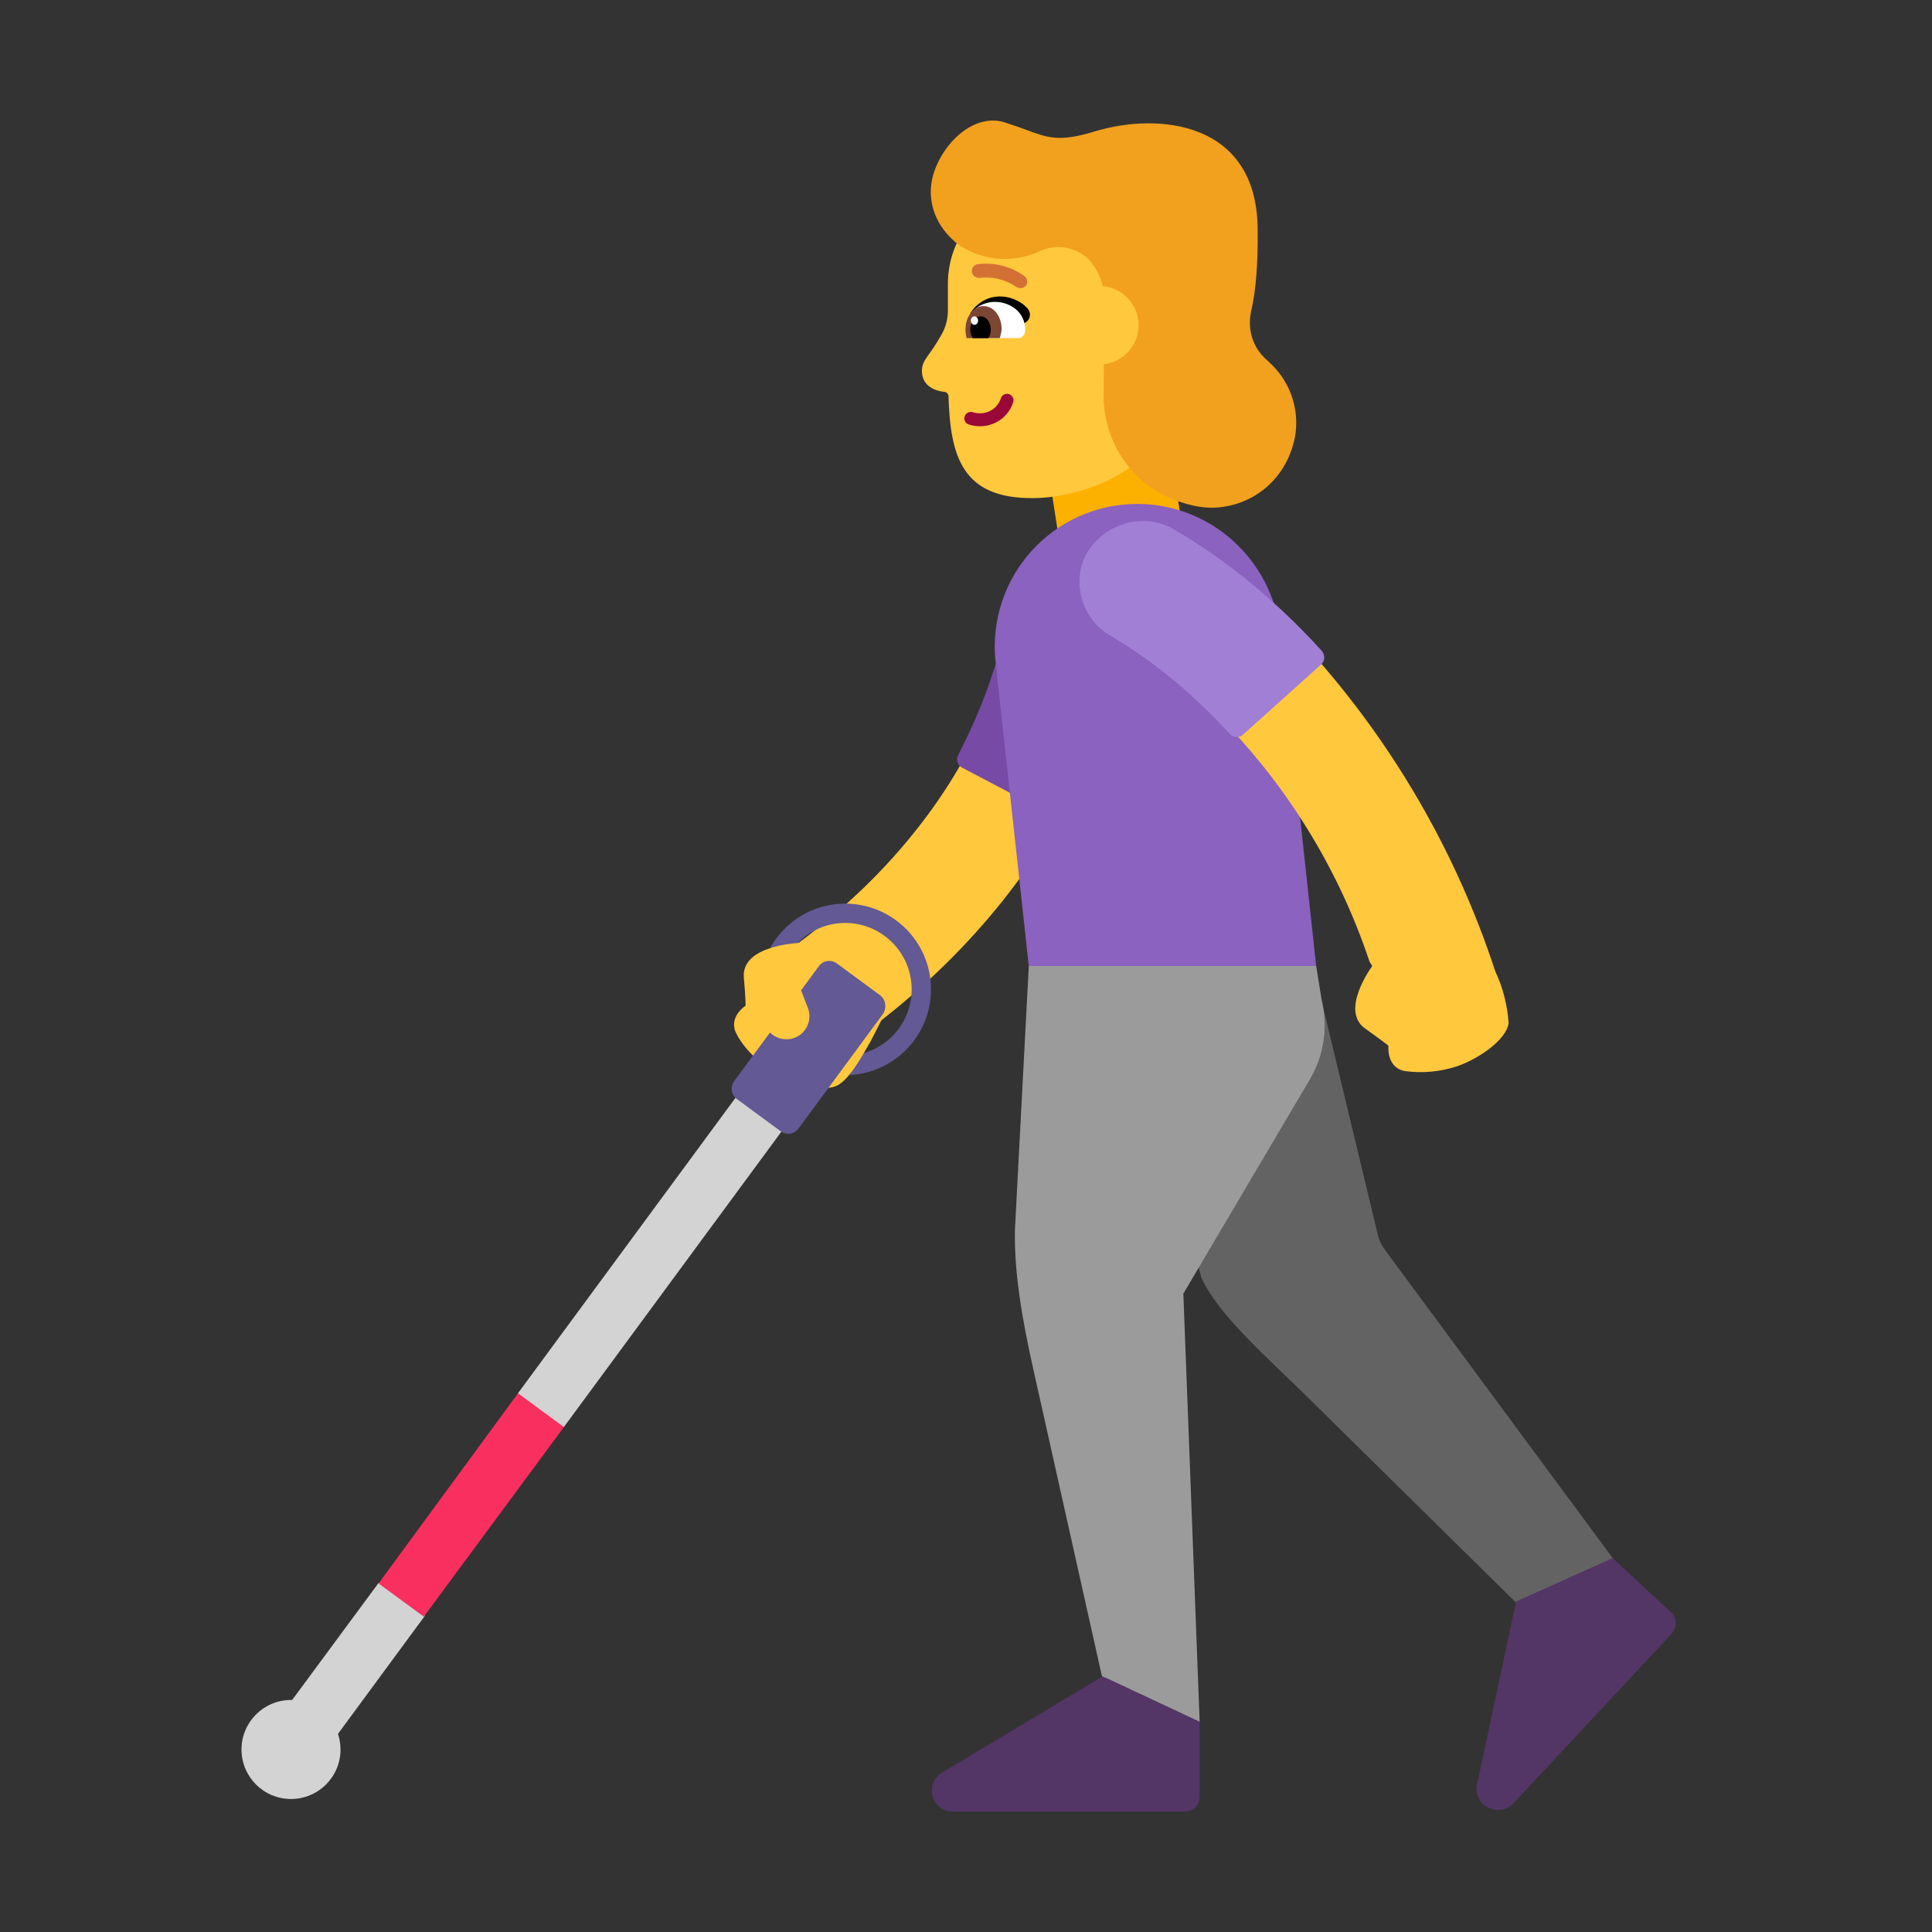 <svg width="1024" height="1024" viewBox="0 0 32 32" fill="none" xmlns="http://www.w3.org/2000/svg">
<rect x="0" y="0" width="32" height="32" fill="#333333" stroke="none"/>
<path d="M19.25 6.677L19.57 8.647L17.55 8.997L17.24 6.987L19.25 6.677Z" fill="#FCB100"/>
<path d="M19.345 19.154L19.9 21.167C20.139 21.683 20.706 22.226 21.384 22.876C21.416 22.906 21.448 22.936 21.48 22.967L25.6 27.027L26.97 26.157L22.95 20.717C22.89 20.637 22.84 20.547 22.82 20.447L21.91 16.661L19.345 19.154Z" fill="#636363"/>
<path d="M21.8 16L19.528 15.477L17.04 16L16.81 20.377C16.8 21.057 16.91 21.777 17.13 22.747L18.25 27.757L18.958 28.517H19.87L19.6 21.427L21.69 17.887C21.93 17.487 22 17.017 21.89 16.557L21.8 16Z" fill="#9B9B9B"/>
<path d="M27.68 26.707L26.71 25.807L25.11 26.527L24.46 29.577C24.41 29.917 24.83 30.117 25.07 29.867L27.69 27.057C27.78 26.957 27.78 26.797 27.68 26.707Z" fill="#533566"/>
<path d="M19.87 28.517L18.349 27.804L18.26 27.767L15.59 29.367C15.3 29.567 15.44 30.007 15.79 30.007H19.63C19.76 30.007 19.87 29.897 19.87 29.757V28.427L19.866 28.426L19.87 28.517Z" fill="#533566"/>
<path d="M17.784 9.566C18.293 9.619 18.663 10.073 18.611 10.582L18.61 10.583L18.61 10.586L18.61 10.591L18.608 10.606C18.607 10.617 18.605 10.631 18.602 10.649C18.598 10.683 18.591 10.73 18.581 10.787C18.561 10.903 18.529 11.063 18.48 11.259C18.38 11.652 18.208 12.193 17.915 12.821C17.355 14.019 16.358 15.523 14.599 16.899L14.42 17.247L14.39 17.299C14.365 17.343 14.337 17.393 14.307 17.444V17.641L14.071 17.797C14.012 17.87 13.95 17.931 13.89 17.967C13.66 18.107 13.15 17.967 12.81 17.757C12.81 17.757 12.39 17.497 12.2 17.127C12.05 16.847 12.35 16.657 12.35 16.657C12.35 16.657 12.35 16.527 12.32 16.187C12.3 15.919 12.528 15.777 12.764 15.702L13.039 15.527L13.226 15.618C14.878 14.392 15.764 13.052 16.238 12.038C16.476 11.528 16.611 11.098 16.685 10.804C16.723 10.658 16.744 10.545 16.757 10.474C16.763 10.438 16.767 10.413 16.768 10.399L16.77 10.387C16.825 9.882 17.278 9.514 17.784 9.566Z" fill="#FFC83D"/>
<path d="M17.69 13.457C18.3 12.297 18.6 11.257 18.74 10.487C18.86 9.857 18.39 9.267 17.74 9.237H17.7C17.21 9.247 16.8 9.607 16.72 10.087C16.67 10.377 16.59 10.727 16.45 11.127C16.3 11.597 16.1 12.057 15.87 12.507C15.83 12.587 15.86 12.677 15.94 12.717L17.48 13.527C17.56 13.567 17.65 13.537 17.69 13.457Z" fill="#774AA6"/>
<path d="M18.84 8.347C17.43 8.347 16.34 9.567 16.49 10.967L17.04 16H21.8L21.2 10.457C21.06 9.267 20.05 8.347 18.84 8.347Z" fill="#8B62BF"/>
<path d="M13.39 18.136L12.617 17.593L8.578 23.078L8.645 23.832L9.339 23.637L13.39 18.136Z" fill="#D3D3D3"/>
<path d="M4.839 28.157L6.27 26.219L6.973 26.066L7.078 26.406L7.035 26.766L5.598 28.718C5.625 28.799 5.64 28.886 5.64 28.977C5.64 29.43 5.273 29.797 4.82 29.797C4.367 29.797 4 29.43 4 28.977C4 28.524 4.367 28.157 4.82 28.157C4.826 28.157 4.832 28.157 4.839 28.157Z" fill="#D3D3D3"/>
<path d="M7.02 26.777L9.34 23.637L8.58 23.077L6.27 26.227L7.02 26.777Z" fill="#F92F60"/>
<path d="M14 15.287C13.691 15.287 13.412 15.414 13.213 15.619C13.134 15.625 12.941 15.643 12.754 15.705C12.995 15.265 13.463 14.967 14 14.967C14.784 14.967 15.42 15.603 15.42 16.387C15.42 17.15 14.819 17.773 14.064 17.806C14.152 17.7 14.236 17.565 14.308 17.443C14.765 17.31 15.1 16.888 15.1 16.387C15.1 15.78 14.607 15.287 14 15.287Z" fill="#635994"/>
<path d="M13.19 17.177C13.04 17.248 12.865 17.213 12.754 17.102L12.16 17.907C12.09 18.007 12.11 18.137 12.21 18.207L12.93 18.737C13.03 18.807 13.16 18.787 13.23 18.687L14.63 16.787C14.69 16.687 14.67 16.557 14.58 16.487L13.86 15.957C13.76 15.887 13.63 15.907 13.56 16.007L13.269 16.403L13.37 16.667C13.46 16.857 13.38 17.087 13.19 17.177Z" fill="#635994"/>
<path d="M24.767 16.09C24.894 16.36 24.969 16.652 24.987 16.95C24.947 17.22 24.507 17.53 24.137 17.66C23.857 17.752 23.559 17.78 23.267 17.74C22.957 17.68 22.997 17.32 22.997 17.32C22.997 17.32 22.897 17.24 22.617 17.04C22.227 16.771 22.617 16.159 22.728 16C22.715 15.971 22.692 15.95 22.681 15.92C22.158 14.355 21.272 12.935 20.097 11.776C19.756 11.44 19.389 11.133 18.997 10.858C18.859 10.758 18.751 10.694 18.68 10.651L18.59 10.599L18.199 9.352C18.617 8.552 19.376 8.866 20.053 9.337C20.529 9.671 20.978 10.044 21.393 10.451C22.924 12.056 24.077 13.982 24.767 16.09Z" fill="#FFC83D"/>
<path d="M21.89 10.777C21.01 9.807 20.13 9.167 19.46 8.777C18.91 8.447 18.19 8.697 17.94 9.287L17.93 9.317C17.78 9.777 17.97 10.287 18.39 10.527C18.64 10.677 18.95 10.877 19.28 11.137C19.67 11.447 20.03 11.787 20.37 12.157C20.43 12.217 20.53 12.227 20.59 12.167L21.88 11.007C21.95 10.947 21.95 10.847 21.89 10.777Z" fill="#A17FD5"/>
<path d="M18.33 3.08L17.29 3.09C16.41 3.1 15.7 3.82 15.7 4.7V5.15C15.7 5.29 15.66 5.43 15.59 5.55C15.38 5.92 15.28 5.95 15.27 6.13C15.26 6.41 15.52 6.48 15.64 6.49C15.68 6.49 15.71 6.53 15.71 6.56C15.74 7.55 15.93 8.26 17.11 8.25C17.83 8.25 18.97 7.88 19.29 7.02L19.59 5.87L19.93 4.67C19.93 3.79 19.21 3.07 18.33 3.08Z" fill="#FFC83D"/>
<path d="M16.713 6.528C16.769 6.546 16.8 6.606 16.782 6.663C16.683 6.972 16.351 7.129 16.048 7.032C15.991 7.014 15.96 6.954 15.978 6.897C15.996 6.841 16.056 6.81 16.113 6.828C16.31 6.891 16.517 6.788 16.578 6.597C16.596 6.541 16.657 6.51 16.713 6.528Z" fill="#990839"/>
<path d="M16.9 4.772C16.875 4.772 16.85 4.764 16.829 4.749C16.652 4.629 16.437 4.577 16.224 4.602C16.194 4.605 16.164 4.596 16.14 4.577C16.117 4.559 16.101 4.532 16.097 4.502C16.096 4.487 16.097 4.472 16.101 4.457C16.105 4.443 16.112 4.429 16.121 4.417C16.13 4.406 16.142 4.396 16.155 4.388C16.168 4.381 16.182 4.376 16.197 4.375C16.471 4.342 16.747 4.413 16.97 4.575C16.982 4.584 16.992 4.595 16.999 4.608C17.007 4.621 17.012 4.635 17.013 4.65C17.015 4.665 17.014 4.68 17.01 4.694C17.006 4.708 16.999 4.722 16.99 4.734C16.979 4.746 16.965 4.756 16.95 4.763C16.934 4.769 16.917 4.772 16.9 4.772Z" fill="#D37034"/>
<path d="M16.07 5.19C16.07 5.19 16.26 4.85 16.67 4.92C16.83 4.95 16.95 5.03 17.02 5.11C17.08 5.18 17.07 5.28 17 5.33L16.71 5.53L16.07 5.19Z" fill="black"/>
<path d="M16.1 5.6C16.04 5.6 15.99 5.54 15.99 5.47V5.46C15.99 5.17 16.24 5 16.48 5C16.72 5 16.98 5.16 16.98 5.46V5.47C16.98 5.54 16.93 5.6 16.87 5.6H16.1Z" fill="white"/>
<path d="M16.01 5.6C16 5.56 15.99 5.51 15.99 5.46C15.99 5.25 16.12 5.07 16.29 5.07C16.46 5.07 16.59 5.24 16.59 5.45C16.59 5.5 16.57 5.55 16.56 5.6H16.01Z" fill="#7D4533"/>
<path d="M16.11 5.6C16.09 5.56 16.07 5.52 16.07 5.46C16.07 5.34 16.15 5.24 16.24 5.24C16.34 5.24 16.41 5.34 16.41 5.46C16.41 5.51 16.4 5.56 16.37 5.6H16.11Z" fill="black"/>
<path d="M16.141 5.38C16.174 5.38 16.201 5.348 16.2 5.31C16.2 5.271 16.173 5.24 16.14 5.24C16.107 5.24 16.08 5.272 16.08 5.31C16.081 5.349 16.108 5.38 16.141 5.38Z" fill="white"/>
<path d="M16.68 2.04C16.15 1.84 15.6 2.37 15.45 2.92C15.35 3.31 15.48 3.7 15.79 3.98C15.87 4.06 15.99 4.13 16.13 4.19C16.24 4.23 16.37 4.27 16.5 4.28C16.75 4.31 17 4.26 17.22 4.16C17.35 4.1 17.5 4.08 17.64 4.1C17.81 4.13 17.97 4.21 18.08 4.35C18.168 4.465 18.233 4.598 18.266 4.74C18.599 4.768 18.858 5.046 18.858 5.387C18.858 5.722 18.608 5.996 18.283 6.033L18.28 6.53C18.27 7.34 18.78 8.08 19.57 8.32C19.6 8.33 19.63 8.34 19.67 8.35L19.79 8.38C20.51 8.53 21.29 8.08 21.45 7.23C21.52 6.83 21.4 6.42 21.14 6.12C21.106 6.08 21.068 6.044 21.032 6.009C21.014 5.993 20.996 5.976 20.98 5.96C20.75 5.76 20.66 5.46 20.72 5.17C20.8 4.83 20.84 4.37 20.83 3.76C20.8 2.02 19.2 1.85 18.12 2.18C17.548 2.355 17.355 2.283 16.998 2.151C16.906 2.117 16.803 2.079 16.68 2.04Z" fill="#F1A11E"/>
</svg>
